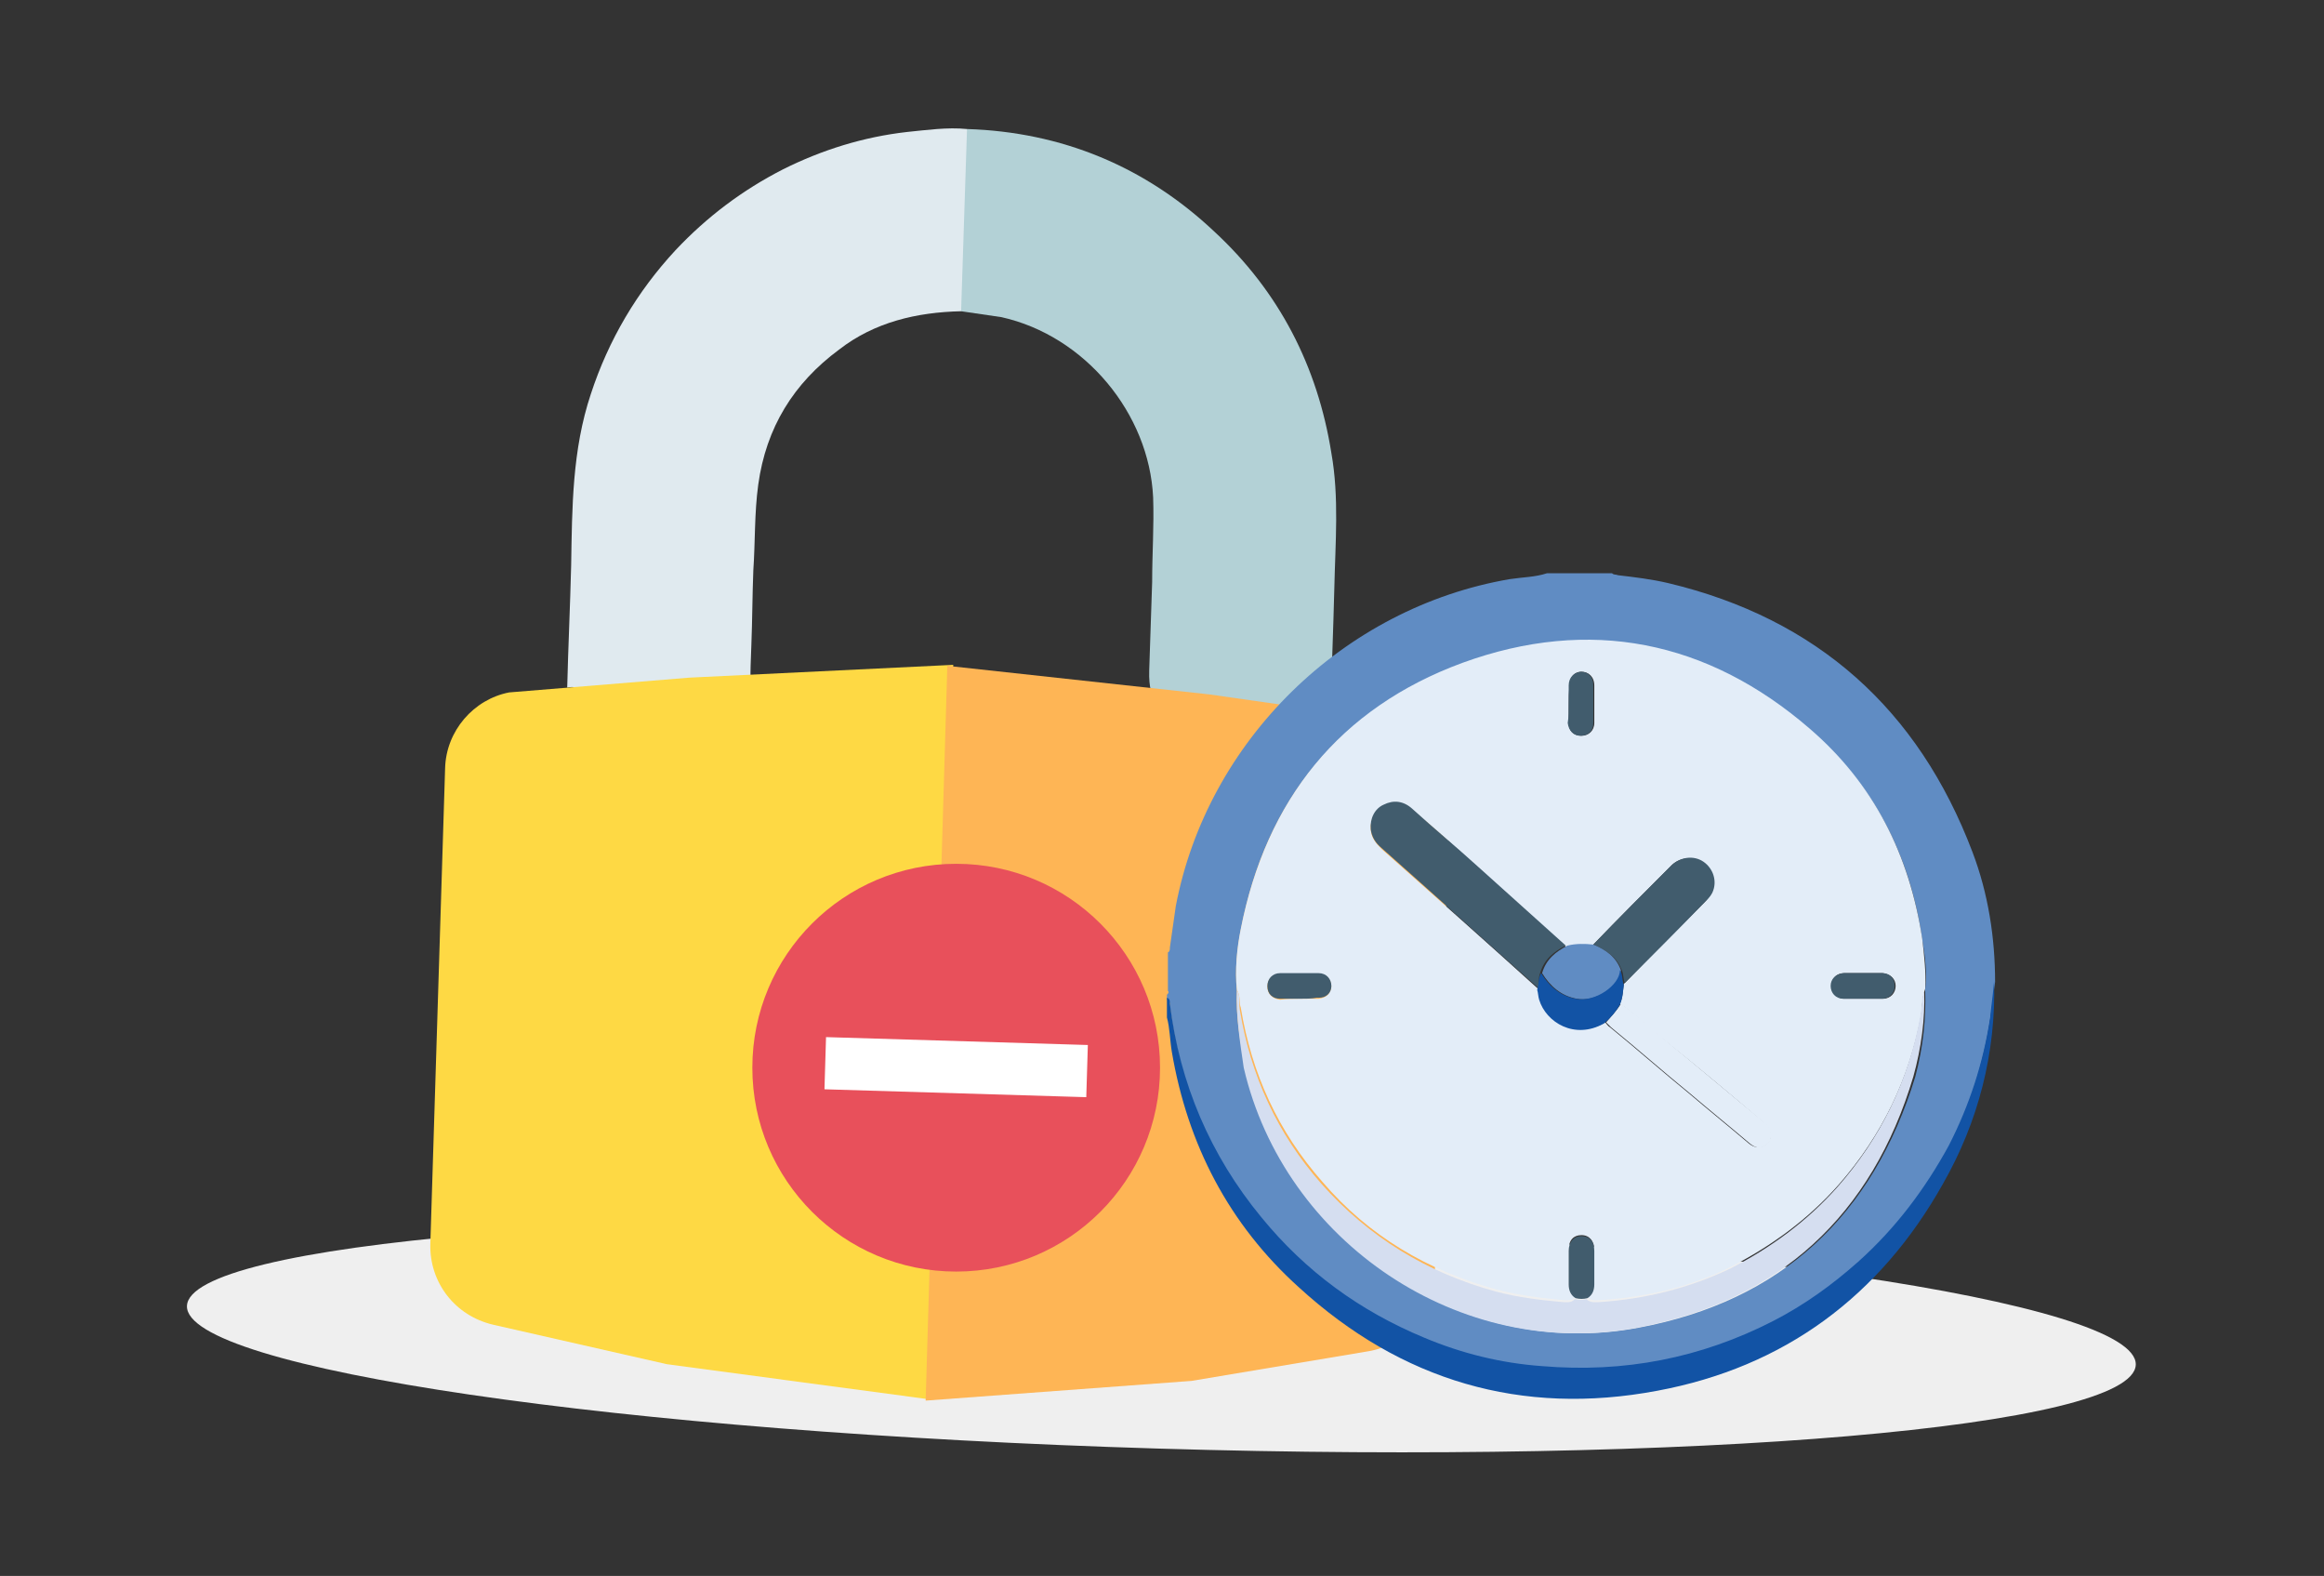 <svg width="236" height="160" viewBox="0 0 236 160" fill="none" xmlns="http://www.w3.org/2000/svg">
<rect x="0" y="0" width="236" height="160" fill="#333333" stroke="none"/>
<g clip-path="url(#clip0_950_15226)">
<path d="M216.886 138.555C217.077 132.207 172.931 125.727 118.282 124.081C63.633 122.435 19.177 126.247 18.985 132.596C18.794 138.944 62.941 145.424 117.59 147.07C172.239 148.715 216.695 144.903 216.886 138.555Z" fill="#EFEFEF"/>
<path d="M107.3 88.1C107.2 88.1 107.1 88.1 106.9 88.1C106.8 88.1 106.7 88.1 106.5 88.1C100.5 88.3 95 93.5 94.9 100.2C94.9 105.3 97.3 109.1 101.8 111.5C102.6 111.9 102.9 112.4 102.9 113.3C102.8 116.5 102.7 119.6 102.6 122.8C102.6 123.8 102.9 124.3 103.9 124.2C104.4 124.2 104.9 124.2 105.4 124.2C105.5 124.2 105.6 124.2 105.8 124.2C105.9 124.2 106 124.2 106.2 124.2C106.7 124.2 107.2 124.2 107.7 124.3C108.7 124.4 109.1 124 109.1 123C109.1 119.8 109.3 116.7 109.4 113.5C109.4 112.6 109.7 112.2 110.6 111.8C115.2 109.7 117.9 106.1 118.2 101C118.4 94.1 113.3 88.6 107.3 88.1Z" fill="#FE7C48"/>
<path d="M98.2 13.1C96.2 12.9 94.1 13.2 92.1 13.4C87.7 13.9 83.5 15.2 79.5 17.2C75.4 19.3 71.8 22 68.6 25.4C64.7 29.6 61.8 34.5 60 40C58.1 45.7 58.1 51.5 58 57.4C57.9 61.5 57.7 65.7 57.6 69.8C59.9 69.4 62.1 71.7 64.5 71.3C68.4 70.7 72.4 70.2 76.3 69.7C76.1 69.2 76.3 66 76.3 65.5C76.4 63 76.4 60.4 76.5 57.9C76.7 55 76.6 52.1 77 49.2C77.8 43.4 80.6 38.9 85.2 35.5C88.8 32.7 93.1 31.7 97.6 31.6C98.1 31.2 98.2 30.6 98.2 30C98.4 24.9 98.5 19.8 98.7 14.7C98.6 14.1 98.7 13.5 98.2 13.1Z" fill="#E0EAEF"/>
<path d="M135.2 46C133.8 37.2 129.9 29.6 123.3 23.5C116.3 16.9 107.8 13.4 98.2 13.1C98 19.3 97.8 25.4 97.6 31.6C99 31.8 100.3 32 101.7 32.2C110.2 34.1 116.7 42 117.1 50.5C117.2 53.4 117 56.2 117 59.1C116.9 62.1 116.8 65.1 116.7 68.1C116.6 71.5 118 71.6 118.1 71.6C124.2 72.5 129.1 71.3 135.1 72.8C135.2 68.7 135.4 63.8 135.5 59.7C135.6 55.1 136 50.5 135.2 46Z" fill="#B3D1D6"/>
<path d="M45.2 78L43.7 126.3C43.6 130.2 46.2 133.6 50.1 134.5L67.7 138.5L94.6 142.1L96.8 67.5L70 68.8L51.7 70.3C48.1 71 45.3 74.2 45.2 78Z" fill="#FED944"/>
<path d="M147.2 81.1L145.7 129.4C145.6 133.3 142.7 136.6 138.9 137.2L121 140.2L94 142.2L96.2 67.6L122.8 70.5L141 73.1C144.8 73.9 147.3 77.3 147.2 81.1Z" fill="#FEB555"/>
<path d="M97.1 129.1C108.532 129.1 117.8 119.832 117.8 108.4C117.8 96.968 108.532 87.7 97.1 87.7C85.668 87.7 76.4 96.968 76.4 108.4C76.4 119.832 85.668 129.1 97.1 129.1Z" fill="#E8505B"/>
<path d="M110.47 106.097L83.883 105.296L83.724 110.593L110.31 111.394L110.47 106.097Z" fill="white"/>
<path d="M118.6 100.6C118.6 99.3 118.6 98 118.6 96.7C118.8 96.6 118.8 96.4 118.8 96.2C119 94.8 119.2 93.4 119.4 92C122.6 75.2 136.4 61.7 153.3 58.8C154.6 58.6 155.9 58.6 157.1 58.2C159.3 58.2 161.5 58.2 163.7 58.2C163.9 58.4 164.1 58.3 164.3 58.4C166 58.6 167.7 58.8 169.4 59.2C184.5 62.8 194.8 72 200.3 86.5C201.9 90.7 202.6 95.2 202.6 99.7C202.4 101 202.3 102.2 202.1 103.5C201.4 108.1 200 112.4 197.9 116.5C195.5 121 192.5 125 188.7 128.3C186.1 130.6 183.2 132.7 180.1 134.3C172.7 138.2 164.9 139.6 156.6 138.9C152.5 138.5 148.5 137.6 144.6 136C138.1 133.3 132.6 129.3 128.1 123.8C122.9 117.5 119.8 110.2 118.8 102.1C118.8 101.8 118.8 101.6 118.5 101.5C118.5 101.3 118.5 101.2 118.5 101C118.7 100.8 118.7 100.7 118.6 100.6ZM195.5 100.5C195.7 98.8 195.5 97.1 195.2 95.4C194 86.9 190.3 79.7 183.8 74.1C173.4 65.1 161.4 62.7 148.5 67.4C136 72 128.5 81.3 126 94.4C125.6 96.4 125.4 98.5 125.6 100.6C125.5 103.2 125.9 105.8 126.5 108.4C130.6 126.1 148.5 138.2 166.4 134.8C180.9 132.1 190.2 123.4 194.5 109.3C195.3 106.3 195.6 103.4 195.5 100.5Z" fill="#608CC3"/>
<path d="M202.5 99.6C202.7 106.9 200.9 113.9 197.3 120.2C190.9 131.6 181.2 138.8 168.3 141.2C154.5 143.8 142.3 140.2 131.9 130.7C124.8 124.3 120.6 116.2 119 106.8C118.8 105.6 118.8 104.4 118.5 103.3C118.5 102.6 118.5 102 118.5 101.3C118.8 101.4 118.8 101.6 118.8 101.9C119.8 110 122.9 117.3 128.1 123.6C132.6 129.1 138.1 133.1 144.6 135.8C148.4 137.4 152.4 138.4 156.6 138.7C164.9 139.4 172.7 137.9 180.1 134.1C183.2 132.5 186 130.5 188.7 128.1C192.5 124.7 195.5 120.7 197.9 116.3C200 112.2 201.4 107.9 202.1 103.3C202.2 102.2 202.4 100.9 202.5 99.6Z" fill="#1253A5"/>
<path d="M125.6 100.5C125.4 98.4 125.6 96.3 126 94.3C128.6 81.2 136 71.9 148.5 67.3C161.4 62.6 173.4 65 183.8 74C190.3 79.6 193.9 86.8 195.2 95.3C195.4 97 195.6 98.7 195.5 100.4C195.2 101.2 195.2 102.2 195.1 103C193.9 109.5 191.1 115.3 186.7 120.3C183.6 123.8 179.9 126.5 175.8 128.6C171.6 130.7 167.1 131.7 162.5 132C162.1 132 161.6 132.1 161.2 131.7C161.7 131.4 161.9 130.9 161.9 130.3C161.9 129.2 161.9 128 161.9 126.9C161.9 126 161.4 125.4 160.6 125.4C159.8 125.4 159.3 125.9 159.3 126.9C159.3 128 159.3 129.2 159.3 130.3C159.3 130.9 159.5 131.4 160 131.7C159.6 132.1 159.2 132 158.8 132C156.5 131.8 154.2 131.5 151.9 130.9C145 129 139 125.5 134.3 120C129.8 114.9 127.1 109 126 102.3C125.8 101.8 126 101.1 125.6 100.5ZM163 103.8C163.2 104 163.3 104.2 163.5 104.3C166.2 106.5 168.8 108.8 171.5 111C173.5 112.7 175.6 114.4 177.6 116.1C178.1 116.5 178.6 116.6 179.2 116.3C179.8 115.9 179.9 115.4 179.7 114.8C179.6 114.3 179.2 114.1 178.9 113.8C175.6 111 172.4 108.3 169 105.6C167.5 104.4 166.1 103 164.5 101.9C164.8 101.3 164.8 100.6 164.9 99.9C167.6 97.1 170.4 94.3 173.1 91.6C173.4 91.3 173.6 91 173.8 90.7C174.3 89.6 173.9 88.3 172.9 87.6C171.9 86.9 170.5 87 169.6 88C167 90.6 164.3 93.3 161.7 96C160.8 95.9 159.9 95.9 159 96.1C156 93.4 153.1 90.8 150.1 88.1C147.9 86.1 145.7 84.1 143.4 82.2C142.5 81.4 141.6 81.3 140.5 81.8C139.6 82.3 139.1 83.3 139.2 84.3C139.3 85.1 139.7 85.6 140.3 86.2C145.6 90.9 150.9 95.6 156.2 100.4C156.3 100.7 156.3 101.1 156.4 101.4C157.1 103.7 160 105.5 163 103.8ZM159.3 71.5C159.3 72.1 159.3 72.8 159.3 73.4C159.3 74.2 159.8 74.7 160.6 74.7C161.3 74.7 161.9 74.2 161.9 73.4C161.9 72.1 161.9 70.9 161.9 69.6C161.9 68.7 161.3 68.2 160.6 68.2C159.9 68.2 159.4 68.7 159.4 69.6C159.3 70.3 159.3 70.9 159.3 71.5ZM131.9 101.4C132.5 101.4 133.1 101.4 133.7 101.4C133.8 101.4 133.8 101.4 133.9 101.4C134.7 101.3 135.1 100.9 135.2 100.2C135.2 99.5 134.7 98.9 133.9 98.9C132.6 98.9 131.3 98.9 130 98.9C129.2 98.9 128.7 99.4 128.7 100.2C128.7 100.9 129.2 101.4 130 101.5C130.7 101.4 131.3 101.4 131.9 101.4ZM189.2 98.8C188.6 98.8 187.9 98.8 187.3 98.8C186.5 98.8 186 99.3 186 100.1C186 100.8 186.5 101.4 187.3 101.4C188.6 101.4 189.9 101.4 191.2 101.4C192 101.4 192.5 100.8 192.5 100.1C192.5 99.4 192 98.9 191.2 98.8C190.4 98.8 189.8 98.8 189.2 98.8Z" fill="#E3EDF8"/>
<path d="M125.6 100.5C126 101.1 125.8 101.8 125.9 102.5C127 109.2 129.7 115.1 134.2 120.2C139 125.6 144.9 129.2 151.8 131.1C154 131.7 156.4 132 158.7 132.2C159.1 132.2 159.6 132.3 159.9 131.9C160.3 132 160.7 132 161.1 131.9C161.5 132.3 162 132.2 162.4 132.2C167 131.9 171.5 130.8 175.7 128.8C179.8 126.7 183.5 124 186.6 120.5C191 115.5 193.8 109.7 195 103.2C195.2 102.3 195.1 101.4 195.4 100.6C195.5 103.5 195.1 106.4 194.3 109.3C190.1 123.4 180.7 132.1 166.2 134.8C148.3 138.2 130.4 126.1 126.3 108.4C125.9 105.7 125.5 103.1 125.6 100.5Z" fill="#D5DEF0"/>
<path d="M156.2 100.3C150.9 95.6 145.6 90.8 140.3 86.1C139.7 85.6 139.3 85 139.2 84.2C139.1 83.1 139.6 82.1 140.5 81.7C141.5 81.2 142.5 81.3 143.4 82.1C145.6 84.1 147.9 86 150.1 88C153.1 90.7 156 93.3 159 96C157.8 96.6 156.8 97.4 156.4 98.8C156.2 99.3 156.3 99.8 156.2 100.3Z" fill="#415C6D"/>
<path d="M161.8 95.9C164.4 93.2 167 90.6 169.7 87.9C170.6 87 172 86.8 173 87.5C174 88.2 174.4 89.5 173.9 90.6C173.7 91 173.5 91.2 173.2 91.5C170.5 94.3 167.7 97.1 165 99.8C164.8 99.3 164.9 98.8 164.6 98.3C164.1 97.1 163 96.4 161.8 95.9Z" fill="#415C6D"/>
<path d="M164.6 101.9C166.2 103 167.6 104.3 169.1 105.6C172.4 108.3 175.7 111.1 179 113.8C179.3 114.1 179.7 114.3 179.8 114.8C179.9 115.4 179.9 115.9 179.3 116.3C178.7 116.7 178.2 116.5 177.7 116.1C175.7 114.4 173.6 112.7 171.6 111C168.9 108.8 166.3 106.5 163.6 104.3C163.4 104.1 163.3 104 163.1 103.8C163.6 103.2 164.2 102.6 164.6 101.9Z" fill="#E3EDF8"/>
<path d="M161.8 95.9C163 96.4 164.1 97.1 164.6 98.5C164.5 100.1 162.1 101.8 160.1 101.4C158.5 101.1 157.4 100.1 156.6 98.8C157 97.4 158 96.6 159.2 96C160 95.8 160.9 95.8 161.8 95.9Z" fill="#608CC3"/>
<path d="M156.5 98.8C157.3 100.1 158.4 101.1 160 101.4C162 101.8 164.5 100 164.5 98.5C164.8 98.9 164.7 99.5 164.9 100C164.8 100.7 164.8 101.3 164.5 102C164.1 102.7 163.6 103.3 162.9 103.9C159.9 105.6 157 103.8 156.3 101.5C156.2 101.2 156.2 100.8 156.1 100.5C156.3 99.8 156.2 99.3 156.5 98.8Z" fill="#1253A5"/>
<path d="M159.3 71.5C159.3 70.9 159.3 70.2 159.3 69.6C159.3 68.8 159.8 68.3 160.5 68.2C161.3 68.2 161.8 68.7 161.8 69.6C161.8 70.9 161.8 72.1 161.8 73.4C161.8 74.2 161.3 74.7 160.5 74.7C159.8 74.7 159.3 74.2 159.2 73.4C159.3 72.8 159.3 72.2 159.3 71.5Z" fill="#415C6D"/>
<path d="M131.9 101.4C131.3 101.4 130.6 101.4 130 101.4C129.2 101.4 128.7 100.9 128.7 100.1C128.7 99.4 129.2 98.8 130 98.8C131.3 98.8 132.6 98.8 133.9 98.8C134.7 98.8 135.2 99.4 135.2 100.1C135.2 100.8 134.7 101.3 133.9 101.3C133.8 101.3 133.8 101.3 133.7 101.3C133.2 101.4 132.6 101.4 131.9 101.4Z" fill="#415C6D"/>
<path d="M189.2 98.8C189.8 98.8 190.5 98.8 191.1 98.8C191.9 98.8 192.4 99.3 192.4 100.1C192.4 100.8 191.9 101.4 191.1 101.4C189.8 101.4 188.5 101.4 187.2 101.4C186.4 101.4 185.9 100.8 185.9 100.1C185.9 99.4 186.4 98.9 187.2 98.8C187.9 98.8 188.6 98.8 189.2 98.8Z" fill="#415C6D"/>
<path d="M161.2 131.8C160.8 131.9 160.4 131.9 160 131.8C159.5 131.5 159.3 131 159.3 130.4C159.3 129.3 159.3 128.1 159.3 127C159.3 126.1 159.8 125.5 160.6 125.5C161.4 125.5 161.9 126 161.9 127C161.9 128.1 161.9 129.3 161.9 130.4C161.9 131 161.7 131.5 161.2 131.8Z" fill="#415C6D"/>
</g>
<defs>
<clipPath id="clip0_950_15226">
<rect width="197.9" height="134.5" fill="white" transform="translate(19 13)"/>
</clipPath>
</defs>
</svg>
